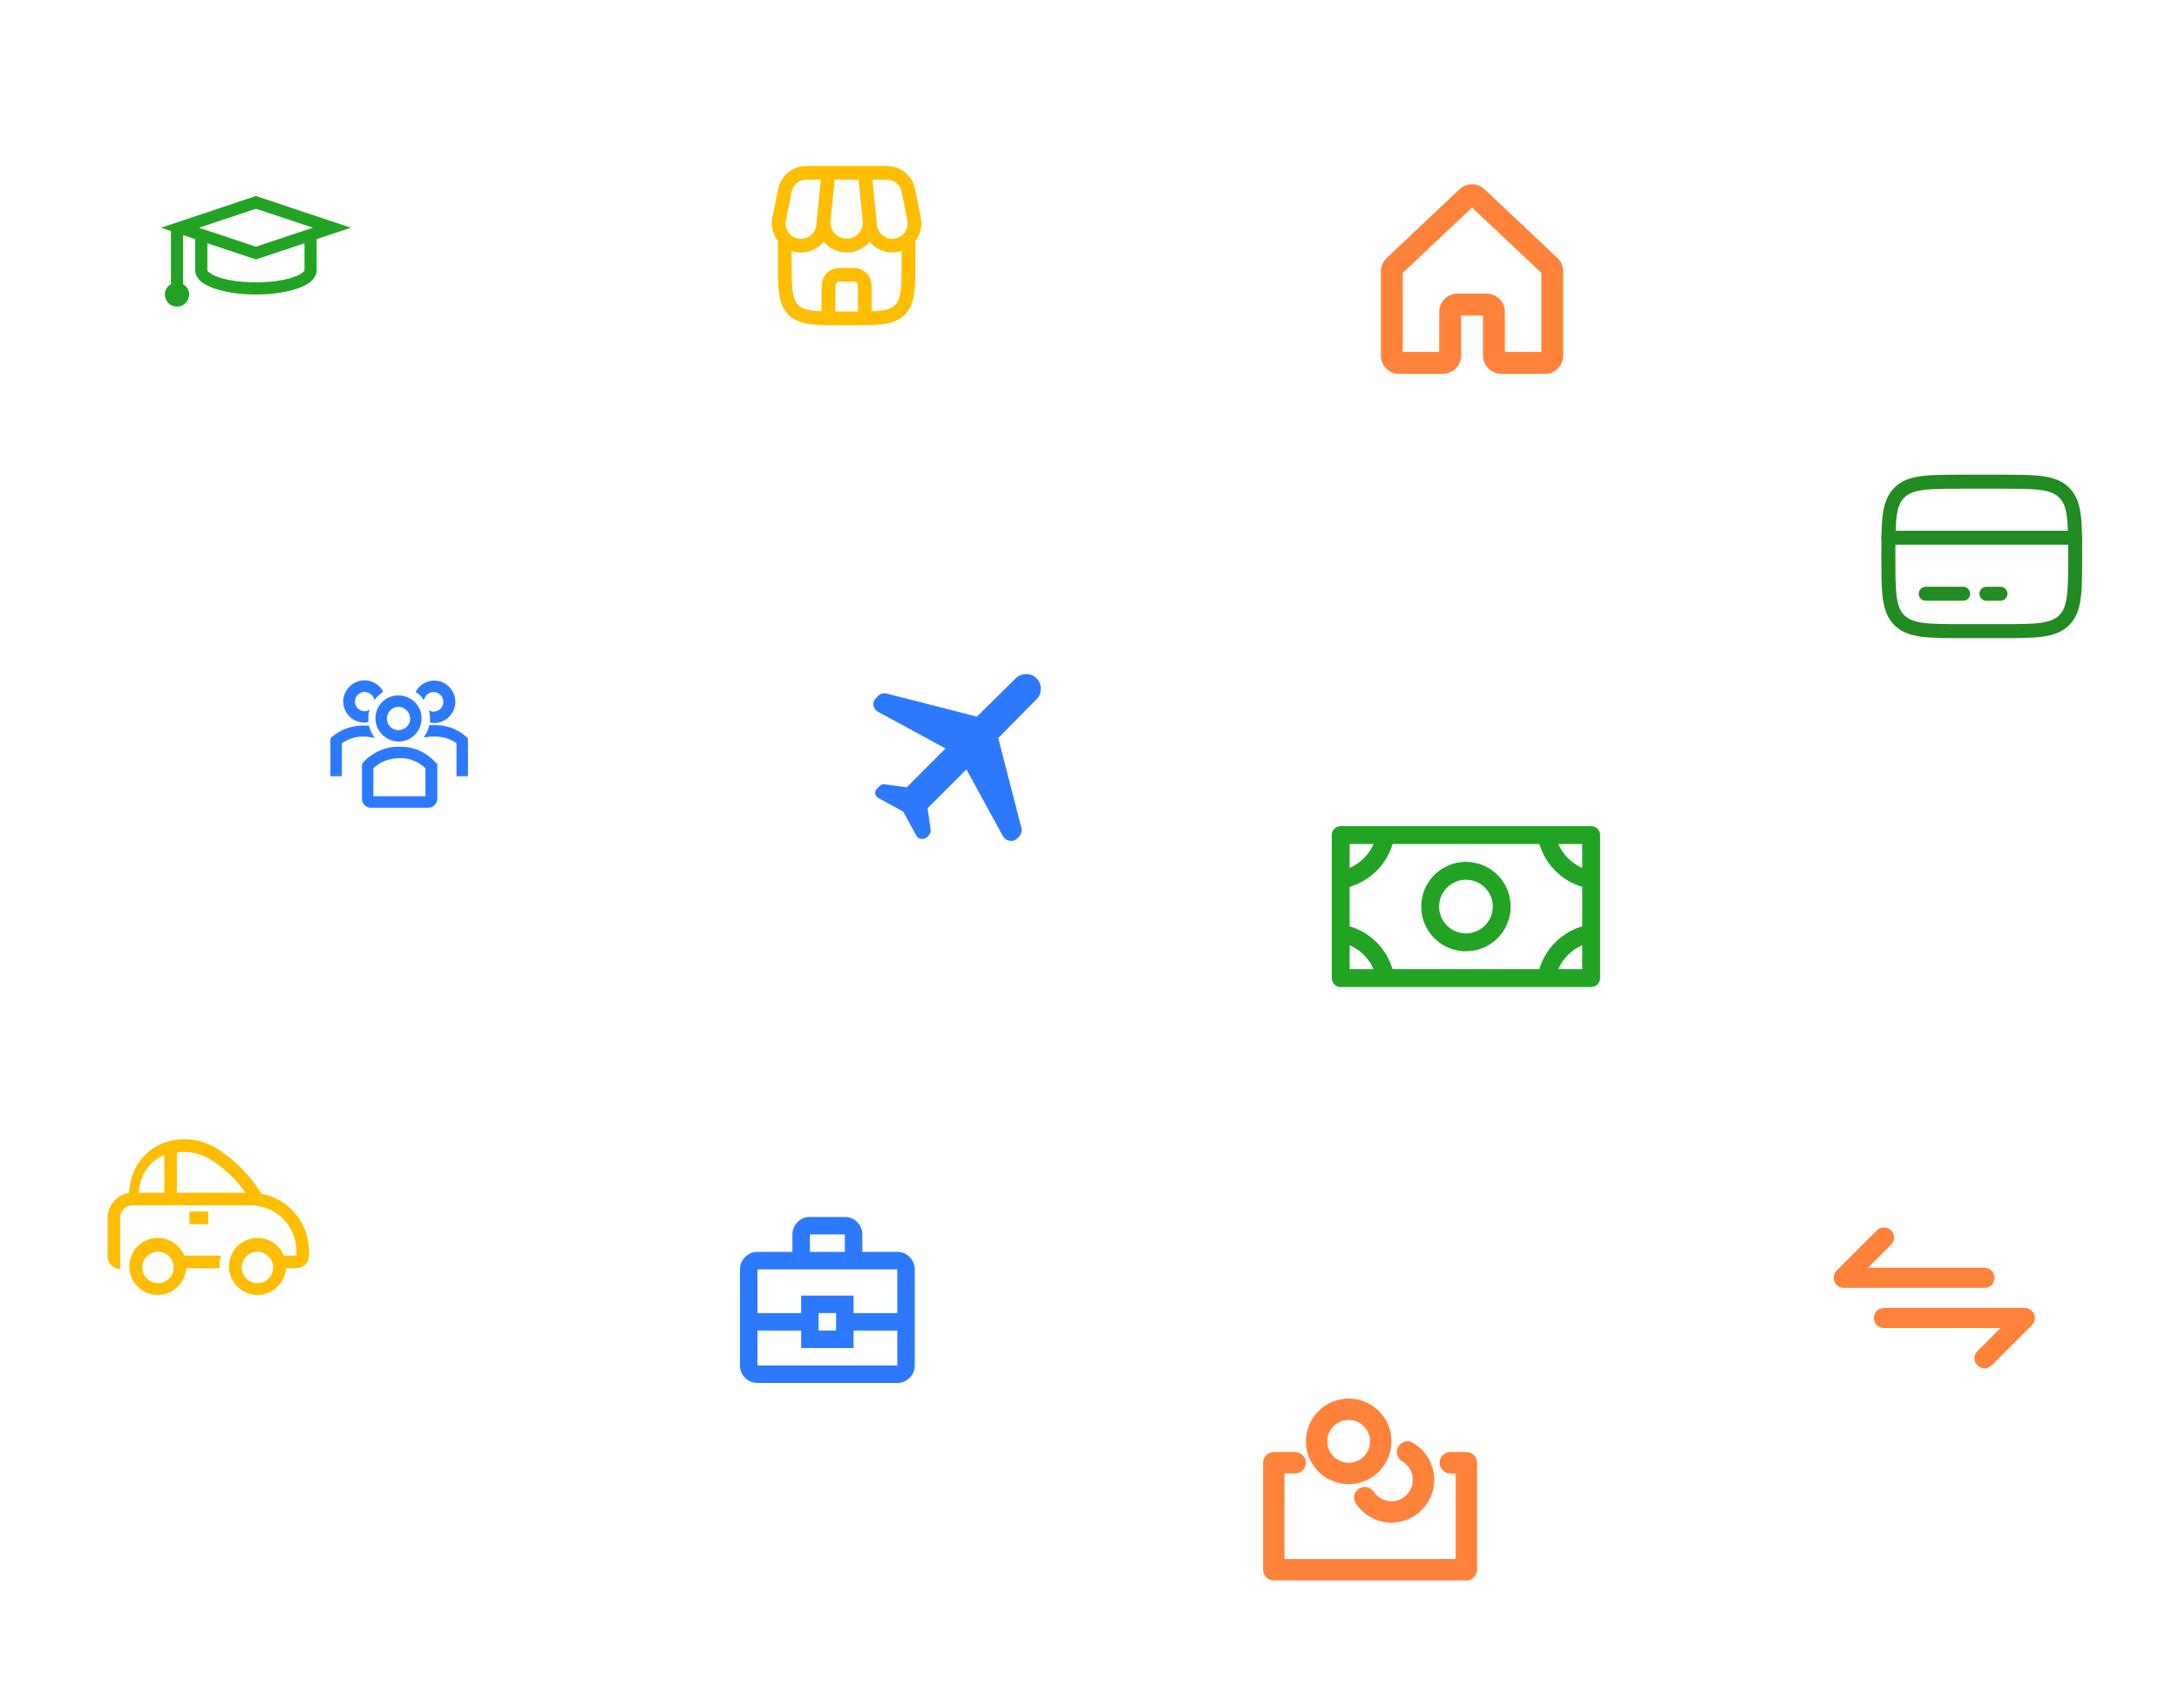 <svg width="495" height="388" viewBox="0 0 495 388" fill="none" xmlns="http://www.w3.org/2000/svg">
<g filter="url(#filter0_i_16526_65410)">
<circle cx="47.325" cy="276.71" r="47.325" fill="white"/>
</g>
<g clip-path="url(#clip0_16526_65410)">
<path d="M43.037 275.284H47.326V278.144H43.037V275.284Z" fill="#FFBD00"/>
<path d="M59.406 271.238C56.87 267.088 53.411 263.58 49.297 260.986C47.397 259.782 45.231 259.061 42.988 258.886C40.745 258.712 38.493 259.089 36.429 259.985C34.624 260.837 33.054 262.115 31.853 263.709C30.652 265.303 29.858 267.166 29.538 269.136C29.423 269.808 29.338 270.451 29.252 271.08C27.913 271.297 26.695 271.983 25.815 273.015C24.935 274.047 24.451 275.358 24.448 276.714V285.478C24.448 286.237 24.749 286.964 25.285 287.5C25.822 288.037 26.549 288.338 27.307 288.338V276.714C27.307 275.955 27.609 275.228 28.145 274.692C28.681 274.155 29.409 273.854 30.167 273.854H56.947C59.703 273.858 62.344 274.954 64.293 276.903C66.241 278.851 67.338 281.493 67.341 284.249V285.292H64.482C63.878 283.82 62.753 282.621 61.322 281.925C59.891 281.229 58.253 281.085 56.722 281.519C55.191 281.953 53.873 282.936 53.02 284.28C52.168 285.623 51.84 287.234 52.099 288.804C52.358 290.375 53.186 291.795 54.425 292.793C55.664 293.792 57.228 294.299 58.818 294.219C60.407 294.138 61.911 293.475 63.043 292.356C64.175 291.237 64.855 289.74 64.954 288.152H67.341C68.1 288.152 68.827 287.851 69.364 287.314C69.9 286.778 70.201 286.051 70.201 285.292V284.249C70.195 281.163 69.114 278.176 67.144 275.801C65.174 273.427 62.438 271.813 59.406 271.238ZM37.316 270.995H31.497C31.497 270.551 31.625 270.094 31.711 269.565C31.958 267.994 32.603 266.513 33.584 265.261C34.565 264.01 35.849 263.031 37.316 262.416V270.995ZM40.175 270.995V261.815C42.845 261.469 45.552 262.055 47.839 263.474C50.961 265.419 53.656 267.977 55.76 270.995H40.175ZM58.477 291.555C57.77 291.555 57.079 291.345 56.491 290.953C55.903 290.56 55.445 290.001 55.174 289.348C54.904 288.695 54.833 287.976 54.971 287.283C55.109 286.59 55.449 285.953 55.949 285.453C56.449 284.953 57.086 284.613 57.779 284.475C58.473 284.337 59.191 284.408 59.845 284.678C60.498 284.949 61.056 285.407 61.449 285.995C61.842 286.582 62.051 287.273 62.051 287.98C62.051 288.928 61.675 289.838 61.004 290.508C60.334 291.178 59.425 291.555 58.477 291.555Z" fill="#FFBD00"/>
<path d="M41.847 285.29C41.243 283.817 40.118 282.619 38.687 281.923C37.255 281.227 35.618 281.082 34.087 281.516C32.556 281.951 31.238 282.933 30.385 284.277C29.532 285.621 29.204 287.232 29.463 288.802C29.723 290.372 30.551 291.792 31.79 292.791C33.029 293.789 34.593 294.297 36.182 294.216C37.772 294.135 39.276 293.472 40.408 292.353C41.539 291.234 42.22 289.738 42.318 288.15H49.896V287.792C49.868 286.949 49.964 286.105 50.182 285.29H41.847ZM35.884 291.552C35.177 291.552 34.486 291.343 33.898 290.95C33.311 290.557 32.852 289.999 32.582 289.346C32.311 288.693 32.241 287.974 32.379 287.281C32.517 286.587 32.857 285.95 33.357 285.45C33.857 284.951 34.494 284.61 35.187 284.472C35.88 284.334 36.599 284.405 37.252 284.676C37.905 284.946 38.464 285.404 38.856 285.992C39.249 286.58 39.459 287.271 39.459 287.978C39.459 288.926 39.082 289.835 38.412 290.506C37.742 291.176 36.832 291.552 35.884 291.552Z" fill="#FFBD00"/>
</g>
<g filter="url(#filter1_i_16526_65410)">
<circle cx="84.121" cy="162.379" r="40.442" fill="white"/>
<g clip-path="url(#clip1_16526_65410)">
<path d="M82.717 160.344C85.479 160.344 87.627 158.094 87.627 155.332C87.627 152.57 85.376 150.422 82.615 150.422C79.853 150.422 77.705 152.673 77.705 155.332C77.705 158.094 79.955 160.344 82.717 160.344ZM82.615 152.468C82.717 152.468 82.717 152.468 82.615 152.468C84.251 152.468 85.581 153.798 85.581 155.435C85.581 157.071 84.251 158.299 82.615 158.299C80.978 158.299 79.75 156.969 79.75 155.435C79.75 153.798 81.08 152.468 82.615 152.468Z" fill="#2D79FD"/>
<path d="M82.615 152.468C82.717 152.468 82.717 152.468 82.615 152.468ZM82.615 152.468C84.251 152.468 85.581 153.798 85.581 155.435C85.581 157.071 84.251 158.299 82.615 158.299C80.978 158.299 79.75 156.969 79.75 155.435C79.75 153.798 81.08 152.468 82.615 152.468ZM82.717 160.344C85.479 160.344 87.627 158.094 87.627 155.332C87.627 152.57 85.376 150.422 82.615 150.422C79.853 150.422 77.705 152.673 77.705 155.332C77.705 158.094 79.955 160.344 82.717 160.344Z" stroke="#2D79FD" stroke-width="0.55"/>
<path d="M97.857 159.734C95.913 157.995 93.356 157.074 90.696 157.177H89.878C89.674 157.995 89.367 158.711 88.957 159.325C89.571 159.222 90.083 159.222 90.696 159.222C92.64 159.12 94.583 159.734 96.118 160.859V168.224H98.163V160.041L97.857 159.734Z" fill="#2D79FD" stroke="#2D79FD" stroke-width="0.55"/>
<path d="M88.341 150.629C88.852 149.401 90.284 148.788 91.614 149.299C92.841 149.811 93.455 151.243 92.944 152.572C92.535 153.493 91.614 154.107 90.693 154.107C90.489 154.107 90.182 154.107 89.977 154.004C90.08 154.516 90.08 155.027 90.08 155.437V156.05C90.284 156.05 90.489 156.153 90.693 156.153C93.251 156.153 95.296 154.107 95.296 151.652C95.296 149.095 93.251 147.049 90.796 147.049C89.159 147.049 87.727 147.867 86.909 149.299C87.42 149.606 87.932 150.015 88.341 150.629Z" fill="#2D79FD" stroke="#2D79FD" stroke-width="0.55"/>
<path d="M76.681 159.425C76.272 158.812 75.965 158.096 75.76 157.277H74.942C72.283 157.175 69.725 158.096 67.782 159.732L67.475 160.039V168.222H69.521V160.857C71.157 159.732 72.999 159.118 74.942 159.221C75.556 159.221 76.17 159.323 76.681 159.425Z" fill="#2D79FD" stroke="#2D79FD" stroke-width="0.55"/>
<path d="M74.94 156.048C75.145 156.048 75.35 156.048 75.554 155.946V155.332C75.554 154.821 75.554 154.31 75.656 153.9C75.452 154.003 75.145 154.003 74.94 154.003C73.611 154.003 72.485 152.878 72.485 151.548C72.485 150.218 73.611 149.093 74.94 149.093C75.963 149.093 76.884 149.707 77.293 150.627C77.702 150.116 78.316 149.604 78.827 149.195C77.498 147.047 74.736 146.331 72.588 147.661C70.44 148.991 69.724 151.752 71.053 153.9C71.872 155.23 73.304 156.048 74.94 156.048Z" fill="#2D79FD" stroke="#2D79FD" stroke-width="0.55"/>
<path d="M91.104 165.87L90.9 165.563C88.854 163.313 85.99 161.983 82.921 162.086C79.853 161.983 76.886 163.313 74.84 165.563L74.636 165.87V173.644C74.636 174.565 75.352 175.383 76.375 175.383H89.468C90.388 175.383 91.207 174.565 91.207 173.644V165.87H91.104ZM89.058 173.337H76.681V166.586C78.318 164.95 80.569 164.131 82.921 164.131C85.171 164.029 87.422 164.95 89.058 166.586V173.337Z" fill="#2D79FD" stroke="#2D79FD" stroke-width="0.55"/>
</g>
</g>
<g filter="url(#filter2_i_16526_65410)">
<circle cx="49.661" cy="49.3" r="41.8" fill="white"/>
<g clip-path="url(#clip2_16526_65410)">
<path d="M50.278 36.678L49.847 36.809L32.604 42.586L28.684 43.878L30.967 44.609V56.679C30.143 57.157 29.588 58.031 29.588 59.051C29.588 59.783 29.878 60.485 30.396 61.002C30.913 61.52 31.615 61.81 32.346 61.81C33.078 61.81 33.78 61.52 34.297 61.002C34.815 60.485 35.105 59.783 35.105 59.051C35.105 58.031 34.549 57.157 33.726 56.679V45.561L36.484 46.465V53.534C36.484 54.665 37.174 55.603 37.994 56.251C38.813 56.895 39.831 57.351 41.053 57.759C43.5 58.573 46.725 59.051 50.278 59.051C53.832 59.051 57.057 58.574 59.504 57.758C60.726 57.351 61.744 56.895 62.563 56.25C63.383 55.603 64.072 54.665 64.072 53.534V46.465L67.953 45.171L71.873 43.878L67.951 42.584L50.709 36.809L50.278 36.678ZM50.278 39.568L63.21 43.878L50.278 48.189L37.347 43.878L50.278 39.568ZM39.243 47.413L49.848 50.947L50.278 51.077L50.71 50.946L61.314 47.412V53.534C61.314 53.548 61.319 53.708 60.882 54.051C60.446 54.396 59.664 54.831 58.64 55.173C56.596 55.853 53.582 56.293 50.278 56.293C46.975 56.293 43.961 55.854 41.915 55.171C40.894 54.831 40.111 54.395 39.675 54.051C39.236 53.706 39.243 53.548 39.243 53.534V47.413Z" fill="#23A323"/>
</g>
</g>
<g filter="url(#filter3_i_16526_65410)">
<circle cx="208.962" cy="164.922" r="46.479" fill="white"/>
<path d="M197.32 176.562L191.668 173.453C191.253 173.227 191.018 172.898 190.962 172.465C190.906 172.033 191.029 171.665 191.328 171.362L192.007 170.684C192.157 170.533 192.337 170.429 192.545 170.372C192.753 170.315 192.95 170.305 193.137 170.345L198.111 171.023L206.929 162.205L191.555 153.84C190.989 153.539 190.66 153.068 190.567 152.427C190.473 151.786 190.652 151.24 191.102 150.788L191.668 150.223C191.931 149.959 192.224 149.789 192.545 149.714C192.866 149.639 193.195 149.639 193.533 149.714L214.051 154.971L222.868 146.266C223.509 145.625 224.3 145.305 225.242 145.305C226.184 145.305 226.975 145.625 227.616 146.266C228.257 146.907 228.577 147.698 228.577 148.64C228.577 149.582 228.257 150.373 227.616 151.014L218.911 159.831L224.168 180.236C224.243 180.613 224.234 180.981 224.139 181.339C224.044 181.698 223.865 182.009 223.603 182.271L223.32 182.554C222.793 183.081 222.18 183.288 221.482 183.175C220.784 183.062 220.267 182.685 219.929 182.045L211.677 166.953L202.859 175.771L203.537 180.632C203.575 180.896 203.556 181.14 203.481 181.367C203.405 181.593 203.274 181.8 203.085 181.988L202.803 182.271C202.426 182.648 201.974 182.807 201.446 182.75C200.918 182.693 200.523 182.42 200.259 181.932L197.32 176.562Z" fill="#2D79FD"/>
</g>
<g filter="url(#filter4_i_16526_65410)">
<circle cx="184.081" cy="48.04" r="47.325" fill="white"/>
<path fill-rule="evenodd" clip-rule="evenodd" d="M176.704 30.168C175.38 30.168 174.472 30.168 173.662 30.387C172.823 30.617 172.042 31.021 171.37 31.573C170.698 32.124 170.149 32.811 169.76 33.588C169.384 34.336 169.207 35.227 168.948 36.527L167.923 41.649C167.741 42.547 167.759 43.474 167.974 44.364C168.189 45.255 168.597 46.087 169.169 46.803V51.341C169.169 54.38 169.169 56.788 169.422 58.671C169.684 60.609 170.232 62.178 171.469 63.416C172.706 64.653 174.275 65.202 176.215 65.463C178.098 65.716 180.505 65.716 183.543 65.716H185.383C188.422 65.716 190.829 65.716 192.713 65.463C194.65 65.202 196.22 64.653 197.458 63.416C198.695 62.178 199.244 60.609 199.505 58.671C199.758 56.786 199.758 54.38 199.758 51.341V46.804C200.33 46.088 200.738 45.256 200.953 44.365C201.168 43.474 201.185 42.547 201.003 41.649L199.978 36.527C199.72 35.227 199.541 34.336 199.168 33.588C198.778 32.811 198.229 32.124 197.556 31.573C196.884 31.021 196.103 30.617 195.264 30.387C194.455 30.168 193.548 30.168 192.222 30.168H176.704ZM194.827 49.182C195.669 49.184 196.502 49.016 197.278 48.689V51.249C197.278 54.402 197.274 56.642 197.046 58.342C196.823 60.004 196.403 60.963 195.704 61.662C195.004 62.362 194.045 62.782 192.38 63.005C191.536 63.109 190.688 63.172 189.837 63.193V58.636C189.837 57.909 189.837 57.281 189.791 56.768C189.741 56.222 189.632 55.683 189.338 55.176C189.012 54.61 188.542 54.14 187.977 53.813C187.47 53.521 186.931 53.411 186.385 53.362C185.872 53.316 185.244 53.316 184.517 53.316H184.409C183.682 53.316 183.055 53.316 182.541 53.362C181.995 53.411 181.458 53.521 180.95 53.813C180.384 54.14 179.914 54.61 179.588 55.176C179.295 55.683 179.186 56.222 179.136 56.766C179.09 57.282 179.09 57.909 179.09 58.635V63.193C178.239 63.172 177.389 63.11 176.544 63.005C174.882 62.782 173.923 62.362 173.224 61.662C172.522 60.963 172.104 60.004 171.881 58.34C171.651 56.642 171.649 54.402 171.649 51.249V48.689C172.971 49.248 174.443 49.338 175.823 48.945C177.202 48.552 178.406 47.7 179.235 46.53C179.836 47.353 180.623 48.022 181.531 48.483C182.44 48.944 183.445 49.183 184.464 49.182C185.482 49.183 186.487 48.944 187.396 48.483C188.304 48.022 189.091 47.353 189.692 46.53C190.274 47.35 191.044 48.019 191.937 48.48C192.831 48.942 193.822 49.182 194.827 49.182ZM181.57 63.233C182.212 63.236 182.899 63.236 183.637 63.236H185.29C186.028 63.236 186.714 63.236 187.357 63.233V58.689C187.357 57.894 187.355 57.38 187.321 56.991C187.288 56.619 187.23 56.484 187.19 56.416C187.081 56.228 186.925 56.072 186.737 55.963C186.669 55.923 186.534 55.867 186.162 55.832C185.596 55.797 185.03 55.785 184.464 55.796C183.668 55.796 183.154 55.796 182.766 55.832C182.392 55.865 182.258 55.923 182.19 55.963C182.001 56.071 181.845 56.227 181.735 56.416C181.697 56.482 181.64 56.619 181.606 56.991C181.572 57.38 181.57 57.894 181.57 58.689V63.233ZM178.958 32.648H176.888C175.31 32.648 174.763 32.659 174.32 32.78C173.817 32.918 173.348 33.16 172.945 33.491C172.542 33.822 172.212 34.233 171.979 34.7C171.772 35.111 171.654 35.644 171.345 37.191L170.356 42.135C170.251 42.644 170.251 43.169 170.355 43.677C170.459 44.186 170.666 44.669 170.964 45.095C171.261 45.521 171.642 45.882 172.083 46.156C172.525 46.429 173.017 46.61 173.531 46.687C174.045 46.764 174.569 46.735 175.071 46.603C175.573 46.47 176.043 46.237 176.452 45.916C176.861 45.596 177.2 45.196 177.449 44.739C177.698 44.284 177.851 43.782 177.899 43.264L178.014 42.13L178.02 42.061L178.961 32.648H178.958ZM180.48 42.362L181.453 32.648H187.475L188.44 42.307C188.494 42.86 188.433 43.418 188.259 43.945C188.086 44.473 187.804 44.958 187.432 45.371C187.061 45.784 186.607 46.114 186.101 46.342C185.594 46.569 185.046 46.689 184.49 46.693C183.935 46.697 183.385 46.584 182.875 46.364C182.366 46.143 181.908 45.819 181.53 45.411C181.153 45.004 180.865 44.522 180.684 43.997C180.503 43.472 180.434 42.915 180.48 42.362ZM194.607 32.78C194.164 32.659 193.617 32.648 192.04 32.648H189.966L191.029 43.263C191.079 43.779 191.233 44.279 191.483 44.733C191.732 45.187 192.071 45.586 192.48 45.905C192.888 46.224 193.357 46.456 193.858 46.588C194.359 46.72 194.882 46.748 195.394 46.672C195.907 46.595 196.398 46.415 196.839 46.142C197.279 45.87 197.66 45.51 197.957 45.086C198.254 44.661 198.462 44.181 198.567 43.673C198.673 43.166 198.674 42.643 198.571 42.135L197.584 37.191C197.273 35.644 197.155 35.111 196.95 34.7C196.716 34.233 196.387 33.821 195.983 33.49C195.579 33.16 195.111 32.918 194.607 32.78Z" fill="#FFBD00" stroke="#FFBD00" stroke-width="0.64"/>
</g>
<g filter="url(#filter5_i_16526_65410)">
<circle cx="181.882" cy="288.968" r="46.479" fill="white"/>
<path d="M164.207 306.366C163.115 306.366 162.18 305.977 161.402 305.199C160.623 304.42 160.235 303.486 160.236 302.395V280.557C160.236 279.465 160.625 278.53 161.404 277.752C162.182 276.974 163.116 276.585 164.207 276.587H172.148V272.616C172.148 271.524 172.537 270.589 173.315 269.811C174.094 269.033 175.028 268.644 176.119 268.646H184.06C185.152 268.646 186.087 269.035 186.865 269.813C187.643 270.591 188.032 271.525 188.03 272.616V276.587H195.971C197.063 276.587 197.998 276.976 198.777 277.754C199.555 278.532 199.943 279.467 199.942 280.557V302.395C199.942 303.487 199.553 304.422 198.775 305.201C197.996 305.979 197.062 306.367 195.971 306.366H164.207ZM176.119 276.587H184.06V272.616H176.119V276.587ZM195.971 294.454H186.045V298.425H174.133V294.454H164.207V302.395H195.971V294.454ZM178.104 294.454H182.074V290.484H178.104V294.454ZM164.207 290.484H174.133V286.513H186.045V290.484H195.971V280.557H164.207V290.484Z" fill="#2D79FD"/>
</g>
<g filter="url(#filter6_i_16526_65410)">
<circle cx="324.965" cy="60.789" r="53.287" fill="white"/>
<path d="M345.917 50.744L329.36 35.115L329.327 35.084C328.566 34.388 327.572 34.002 326.541 34.002C325.509 34.002 324.515 34.388 323.754 35.084L323.719 35.115L307.166 50.744C306.746 51.133 306.411 51.603 306.182 52.127C305.952 52.651 305.833 53.217 305.833 53.788V72.934C305.833 74.033 306.269 75.086 307.046 75.863C307.822 76.64 308.876 77.076 309.974 77.076H319.915C321.013 77.076 322.067 76.64 322.843 75.863C323.62 75.086 324.057 74.033 324.057 72.934V63.822H329.027V72.934C329.027 74.033 329.463 75.086 330.24 75.863C331.017 76.64 332.07 77.076 333.169 77.076H343.109C344.208 77.076 345.261 76.64 346.038 75.863C346.815 75.086 347.251 74.033 347.251 72.934V53.788C347.25 53.217 347.131 52.651 346.902 52.127C346.672 51.603 346.337 51.133 345.917 50.744ZM342.281 72.106H333.997V62.994C333.997 62.45 333.89 61.911 333.682 61.409C333.474 60.906 333.168 60.45 332.784 60.065C332.399 59.68 331.943 59.375 331.44 59.167C330.938 58.959 330.399 58.852 329.855 58.852H323.228C322.13 58.852 321.076 59.288 320.3 60.065C319.523 60.842 319.086 61.895 319.086 62.994V72.106H310.803V54.147L326.542 39.288L342.281 54.147V72.106Z" fill="#FF823B"/>
</g>
<g filter="url(#filter7_i_16526_65410)">
<circle cx="324.965" cy="198.309" r="53.287" fill="white"/>
<path d="M325.155 187.965C323.146 187.965 321.182 188.56 319.511 189.677C317.84 190.793 316.538 192.38 315.769 194.236C315 196.092 314.799 198.135 315.191 200.106C315.583 202.076 316.551 203.887 317.971 205.307C319.392 206.728 321.202 207.696 323.173 208.088C325.144 208.48 327.186 208.278 329.043 207.509C330.899 206.741 332.486 205.438 333.602 203.768C334.718 202.097 335.314 200.133 335.314 198.124C335.314 195.429 334.244 192.845 332.338 190.94C330.433 189.035 327.849 187.965 325.155 187.965ZM325.155 204.219C323.949 204.219 322.771 203.862 321.768 203.192C320.766 202.522 319.985 201.57 319.523 200.456C319.062 199.343 318.941 198.117 319.177 196.935C319.412 195.752 319.992 194.666 320.845 193.814C321.697 192.961 322.783 192.381 323.966 192.145C325.148 191.91 326.374 192.031 327.488 192.492C328.601 192.954 329.553 193.735 330.223 194.737C330.893 195.74 331.25 196.918 331.25 198.124C331.25 199.74 330.608 201.291 329.465 202.434C328.322 203.577 326.772 204.219 325.155 204.219ZM353.6 179.837H296.71C296.171 179.837 295.654 180.051 295.273 180.433C294.892 180.814 294.678 181.33 294.678 181.869V214.378C294.678 214.917 294.892 215.434 295.273 215.815C295.654 216.196 296.171 216.41 296.71 216.41H353.6C354.139 216.41 354.656 216.196 355.037 215.815C355.418 215.434 355.632 214.917 355.632 214.378V181.869C355.632 181.33 355.418 180.814 355.037 180.433C354.656 180.051 354.139 179.837 353.6 179.837ZM341.829 212.346H308.481C307.799 210.039 306.551 207.94 304.849 206.238C303.148 204.537 301.048 203.289 298.741 202.606V193.641C301.048 192.959 303.148 191.71 304.849 190.009C306.551 188.308 307.799 186.208 308.481 183.901H341.829C342.511 186.208 343.759 188.308 345.46 190.009C347.162 191.71 349.261 192.959 351.569 193.641V202.606C349.261 203.289 347.162 204.537 345.46 206.238C343.759 207.94 342.511 210.039 341.829 212.346ZM351.569 189.329C349.131 188.281 347.189 186.338 346.141 183.901H351.569V189.329ZM304.169 183.901C303.121 186.338 301.178 188.281 298.741 189.329V183.901H304.169ZM298.741 206.919C301.178 207.967 303.121 209.909 304.169 212.346H298.741V206.919ZM346.141 212.346C347.189 209.909 349.131 207.967 351.569 206.919V212.346H346.141Z" fill="#23A323"/>
</g>
<g filter="url(#filter8_i_16526_65410)">
<circle cx="305.746" cy="334.213" r="53.287" fill="white"/>
<path d="M286.364 324.494H281.503V348.797H325.249V324.494H321.604M311.882 322.064C312.833 322.614 313.648 323.371 314.265 324.28C314.882 325.189 315.286 326.226 315.446 327.313C315.606 328.4 315.518 329.509 315.189 330.558C314.86 331.606 314.299 332.566 313.547 333.367C312.794 334.168 311.871 334.788 310.845 335.182C309.819 335.576 308.718 335.733 307.623 335.641C306.528 335.549 305.468 335.211 304.522 334.652C303.577 334.092 302.769 333.327 302.161 332.412M305.807 319.633C305.807 321.567 305.038 323.421 303.671 324.789C302.304 326.156 300.449 326.924 298.516 326.924C296.582 326.924 294.727 326.156 293.36 324.789C291.993 323.421 291.225 321.567 291.225 319.633C291.225 317.7 291.993 315.845 293.36 314.478C294.727 313.11 296.582 312.342 298.516 312.342C300.449 312.342 302.304 313.11 303.671 314.478C305.038 315.845 305.807 317.7 305.807 319.633Z" stroke="#FF823B" stroke-width="4.861" stroke-linecap="round" stroke-linejoin="round"/>
</g>
<g filter="url(#filter9_i_16526_65410)">
<circle cx="441.149" cy="117.569" r="53.287" fill="white"/>
<path d="M421.114 118.564C421.114 110.563 421.114 106.561 423.601 104.077C426.085 101.59 430.087 101.59 438.088 101.59H446.576C454.577 101.59 458.579 101.59 461.063 104.077C463.55 106.561 463.55 110.563 463.55 118.564C463.55 126.566 463.55 130.567 461.063 133.052C458.579 135.539 454.577 135.539 446.576 135.539H438.088C430.087 135.539 426.085 135.539 423.601 133.052C421.114 130.567 421.114 126.566 421.114 118.564Z" stroke="#228B22" stroke-width="3.183"/>
<path d="M438.088 127.051H429.601M446.576 127.051H443.393M421.114 114.32H463.55" stroke="#228B22" stroke-width="3.183" stroke-linecap="round"/>
</g>
<g filter="url(#filter10_i_16526_65410)">
<circle cx="431.54" cy="287.04" r="53.287" fill="white"/>
<path d="M445.249 282.468C445.249 281.862 445.008 281.281 444.579 280.853C444.151 280.424 443.57 280.183 442.964 280.183H416.48L421.735 274.95C422.166 274.52 422.407 273.937 422.407 273.328C422.407 272.72 422.166 272.136 421.735 271.706C421.305 271.275 420.722 271.034 420.113 271.034C419.505 271.034 418.921 271.275 418.491 271.706L409.35 280.846C409.033 281.167 408.819 281.575 408.733 282.019C408.648 282.462 408.696 282.92 408.871 283.337C409.042 283.754 409.333 284.111 409.707 284.363C410.081 284.615 410.522 284.751 410.973 284.753H442.964C443.57 284.753 444.151 284.513 444.579 284.084C445.008 283.656 445.249 283.074 445.249 282.468ZM454.206 290.74C454.035 290.323 453.743 289.966 453.369 289.714C452.995 289.461 452.555 289.326 452.104 289.323H420.113C419.507 289.323 418.926 289.564 418.497 289.993C418.069 290.421 417.828 291.002 417.828 291.609C417.828 292.215 418.069 292.796 418.497 293.224C418.926 293.653 419.507 293.894 420.113 293.894H446.597L441.341 299.126C441.127 299.339 440.957 299.591 440.841 299.87C440.725 300.148 440.665 300.447 440.665 300.749C440.665 301.05 440.725 301.349 440.841 301.628C440.957 301.906 441.127 302.159 441.341 302.371C441.554 302.585 441.806 302.755 442.085 302.871C442.363 302.987 442.662 303.047 442.964 303.047C443.265 303.047 443.564 302.987 443.842 302.871C444.121 302.755 444.374 302.585 444.586 302.371L453.726 293.231C454.043 292.91 454.258 292.502 454.343 292.058C454.429 291.615 454.381 291.156 454.206 290.74Z" fill="#FF823B"/>
</g>
<defs>
<filter id="filter0_i_16526_65410" x="0" y="229.385" width="102.512" height="102.512" filterUnits="userSpaceOnUse" color-interpolation-filters="sRGB">
<feFlood flood-opacity="0" result="BackgroundImageFix"/>
<feBlend mode="normal" in="SourceGraphic" in2="BackgroundImageFix" result="shape"/>
<feColorMatrix in="SourceAlpha" type="matrix" values="0 0 0 0 0 0 0 0 0 0 0 0 0 0 0 0 0 0 127 0" result="hardAlpha"/>
<feOffset dx="7.862" dy="7.862"/>
<feGaussianBlur stdDeviation="6.115"/>
<feComposite in2="hardAlpha" operator="arithmetic" k2="-1" k3="1"/>
<feColorMatrix type="matrix" values="0 0 0 0 0 0 0 0 0 0 0 0 0 0 0 0 0 0 0.12 0"/>
<feBlend mode="normal" in2="shape" result="effect1_innerShadow_16526_65410"/>
</filter>
<filter id="filter1_i_16526_65410" x="43.678" y="121.937" width="88.747" height="88.746" filterUnits="userSpaceOnUse" color-interpolation-filters="sRGB">
<feFlood flood-opacity="0" result="BackgroundImageFix"/>
<feBlend mode="normal" in="SourceGraphic" in2="BackgroundImageFix" result="shape"/>
<feColorMatrix in="SourceAlpha" type="matrix" values="0 0 0 0 0 0 0 0 0 0 0 0 0 0 0 0 0 0 127 0" result="hardAlpha"/>
<feOffset dx="7.862" dy="7.862"/>
<feGaussianBlur stdDeviation="6.115"/>
<feComposite in2="hardAlpha" operator="arithmetic" k2="-1" k3="1"/>
<feColorMatrix type="matrix" values="0 0 0 0 0 0 0 0 0 0 0 0 0 0 0 0 0 0 0.25 0"/>
<feBlend mode="normal" in2="shape" result="effect1_innerShadow_16526_65410"/>
</filter>
<filter id="filter2_i_16526_65410" x="7.861" y="7.5" width="91.463" height="91.463" filterUnits="userSpaceOnUse" color-interpolation-filters="sRGB">
<feFlood flood-opacity="0" result="BackgroundImageFix"/>
<feBlend mode="normal" in="SourceGraphic" in2="BackgroundImageFix" result="shape"/>
<feColorMatrix in="SourceAlpha" type="matrix" values="0 0 0 0 0 0 0 0 0 0 0 0 0 0 0 0 0 0 127 0" result="hardAlpha"/>
<feOffset dx="7.862" dy="7.862"/>
<feGaussianBlur stdDeviation="6.115"/>
<feComposite in2="hardAlpha" operator="arithmetic" k2="-1" k3="1"/>
<feColorMatrix type="matrix" values="0 0 0 0 0 0 0 0 0 0 0 0 0 0 0 0 0 0 0.25 0"/>
<feBlend mode="normal" in2="shape" result="effect1_innerShadow_16526_65410"/>
</filter>
<filter id="filter3_i_16526_65410" x="162.482" y="118.443" width="103.954" height="100.821" filterUnits="userSpaceOnUse" color-interpolation-filters="sRGB">
<feFlood flood-opacity="0" result="BackgroundImageFix"/>
<feBlend mode="normal" in="SourceGraphic" in2="BackgroundImageFix" result="shape"/>
<feColorMatrix in="SourceAlpha" type="matrix" values="0 0 0 0 0 0 0 0 0 0 0 0 0 0 0 0 0 0 127 0" result="hardAlpha"/>
<feOffset dx="7.862" dy="7.862"/>
<feGaussianBlur stdDeviation="6.115"/>
<feComposite in2="hardAlpha" operator="arithmetic" k2="-1" k3="1"/>
<feColorMatrix type="matrix" values="0 0 0 0 0 0 0 0 0 0 0 0 0 0 0 0 0 0 0.25 0"/>
<feBlend mode="normal" in2="shape" result="effect1_innerShadow_16526_65410"/>
</filter>
<filter id="filter4_i_16526_65410" x="136.275" y="0.714" width="103.954" height="102.512" filterUnits="userSpaceOnUse" color-interpolation-filters="sRGB">
<feFlood flood-opacity="0" result="BackgroundImageFix"/>
<feBlend mode="normal" in="SourceGraphic" in2="BackgroundImageFix" result="shape"/>
<feColorMatrix in="SourceAlpha" type="matrix" values="0 0 0 0 0 0 0 0 0 0 0 0 0 0 0 0 0 0 127 0" result="hardAlpha"/>
<feOffset dx="7.862" dy="7.862"/>
<feGaussianBlur stdDeviation="6.115"/>
<feComposite in2="hardAlpha" operator="arithmetic" k2="-1" k3="1"/>
<feColorMatrix type="matrix" values="0 0 0 0 0 0 0 0 0 0 0 0 0 0 0 0 0 0 0.25 0"/>
<feBlend mode="normal" in2="shape" result="effect1_innerShadow_16526_65410"/>
</filter>
<filter id="filter5_i_16526_65410" x="135.402" y="242.489" width="103.954" height="100.821" filterUnits="userSpaceOnUse" color-interpolation-filters="sRGB">
<feFlood flood-opacity="0" result="BackgroundImageFix"/>
<feBlend mode="normal" in="SourceGraphic" in2="BackgroundImageFix" result="shape"/>
<feColorMatrix in="SourceAlpha" type="matrix" values="0 0 0 0 0 0 0 0 0 0 0 0 0 0 0 0 0 0 127 0" result="hardAlpha"/>
<feOffset dx="7.862" dy="7.862"/>
<feGaussianBlur stdDeviation="6.115"/>
<feComposite in2="hardAlpha" operator="arithmetic" k2="-1" k3="1"/>
<feColorMatrix type="matrix" values="0 0 0 0 0 0 0 0 0 0 0 0 0 0 0 0 0 0 0.25 0"/>
<feBlend mode="normal" in2="shape" result="effect1_innerShadow_16526_65410"/>
</filter>
<filter id="filter6_i_16526_65410" x="271.678" y="7.5" width="114.437" height="114.438" filterUnits="userSpaceOnUse" color-interpolation-filters="sRGB">
<feFlood flood-opacity="0" result="BackgroundImageFix"/>
<feBlend mode="normal" in="SourceGraphic" in2="BackgroundImageFix" result="shape"/>
<feColorMatrix in="SourceAlpha" type="matrix" values="0 0 0 0 0 0 0 0 0 0 0 0 0 0 0 0 0 0 127 0" result="hardAlpha"/>
<feOffset dx="7.862" dy="7.862"/>
<feGaussianBlur stdDeviation="6.115"/>
<feComposite in2="hardAlpha" operator="arithmetic" k2="-1" k3="1"/>
<feColorMatrix type="matrix" values="0 0 0 0 0 0 0 0 0 0 0 0 0 0 0 0 0 0 0.25 0"/>
<feBlend mode="normal" in2="shape" result="effect1_innerShadow_16526_65410"/>
</filter>
<filter id="filter7_i_16526_65410" x="271.678" y="145.021" width="114.437" height="114.437" filterUnits="userSpaceOnUse" color-interpolation-filters="sRGB">
<feFlood flood-opacity="0" result="BackgroundImageFix"/>
<feBlend mode="normal" in="SourceGraphic" in2="BackgroundImageFix" result="shape"/>
<feColorMatrix in="SourceAlpha" type="matrix" values="0 0 0 0 0 0 0 0 0 0 0 0 0 0 0 0 0 0 127 0" result="hardAlpha"/>
<feOffset dx="7.862" dy="7.862"/>
<feGaussianBlur stdDeviation="6.115"/>
<feComposite in2="hardAlpha" operator="arithmetic" k2="-1" k3="1"/>
<feColorMatrix type="matrix" values="0 0 0 0 0 0 0 0 0 0 0 0 0 0 0 0 0 0 0.25 0"/>
<feBlend mode="normal" in2="shape" result="effect1_innerShadow_16526_65410"/>
</filter>
<filter id="filter8_i_16526_65410" x="252.458" y="280.925" width="114.437" height="114.437" filterUnits="userSpaceOnUse" color-interpolation-filters="sRGB">
<feFlood flood-opacity="0" result="BackgroundImageFix"/>
<feBlend mode="normal" in="SourceGraphic" in2="BackgroundImageFix" result="shape"/>
<feColorMatrix in="SourceAlpha" type="matrix" values="0 0 0 0 0 0 0 0 0 0 0 0 0 0 0 0 0 0 127 0" result="hardAlpha"/>
<feOffset dx="7.862" dy="7.862"/>
<feGaussianBlur stdDeviation="6.115"/>
<feComposite in2="hardAlpha" operator="arithmetic" k2="-1" k3="1"/>
<feColorMatrix type="matrix" values="0 0 0 0 0 0 0 0 0 0 0 0 0 0 0 0 0 0 0.25 0"/>
<feBlend mode="normal" in2="shape" result="effect1_innerShadow_16526_65410"/>
</filter>
<filter id="filter9_i_16526_65410" x="387.861" y="64.282" width="114.437" height="114.437" filterUnits="userSpaceOnUse" color-interpolation-filters="sRGB">
<feFlood flood-opacity="0" result="BackgroundImageFix"/>
<feBlend mode="normal" in="SourceGraphic" in2="BackgroundImageFix" result="shape"/>
<feColorMatrix in="SourceAlpha" type="matrix" values="0 0 0 0 0 0 0 0 0 0 0 0 0 0 0 0 0 0 127 0" result="hardAlpha"/>
<feOffset dx="7.862" dy="7.862"/>
<feGaussianBlur stdDeviation="6.115"/>
<feComposite in2="hardAlpha" operator="arithmetic" k2="-1" k3="1"/>
<feColorMatrix type="matrix" values="0 0 0 0 0 0 0 0 0 0 0 0 0 0 0 0 0 0 0.25 0"/>
<feBlend mode="normal" in2="shape" result="effect1_innerShadow_16526_65410"/>
</filter>
<filter id="filter10_i_16526_65410" x="378.252" y="233.753" width="114.437" height="114.437" filterUnits="userSpaceOnUse" color-interpolation-filters="sRGB">
<feFlood flood-opacity="0" result="BackgroundImageFix"/>
<feBlend mode="normal" in="SourceGraphic" in2="BackgroundImageFix" result="shape"/>
<feColorMatrix in="SourceAlpha" type="matrix" values="0 0 0 0 0 0 0 0 0 0 0 0 0 0 0 0 0 0 127 0" result="hardAlpha"/>
<feOffset dx="7.862" dy="7.862"/>
<feGaussianBlur stdDeviation="6.115"/>
<feComposite in2="hardAlpha" operator="arithmetic" k2="-1" k3="1"/>
<feColorMatrix type="matrix" values="0 0 0 0 0 0 0 0 0 0 0 0 0 0 0 0 0 0 0.25 0"/>
<feBlend mode="normal" in2="shape" result="effect1_innerShadow_16526_65410"/>
</filter>
<clipPath id="clip0_16526_65410">
<rect width="51.472" height="51.472" fill="white" transform="translate(21.586 250.975)"/>
</clipPath>
<clipPath id="clip1_16526_65410">
<rect width="36.824" height="36.824" fill="white" transform="translate(64.406 142.649)"/>
</clipPath>
<clipPath id="clip2_16526_65410">
<rect width="44.141" height="44.141" fill="white" transform="translate(28.211 25.945)"/>
</clipPath>
</defs>
</svg>
